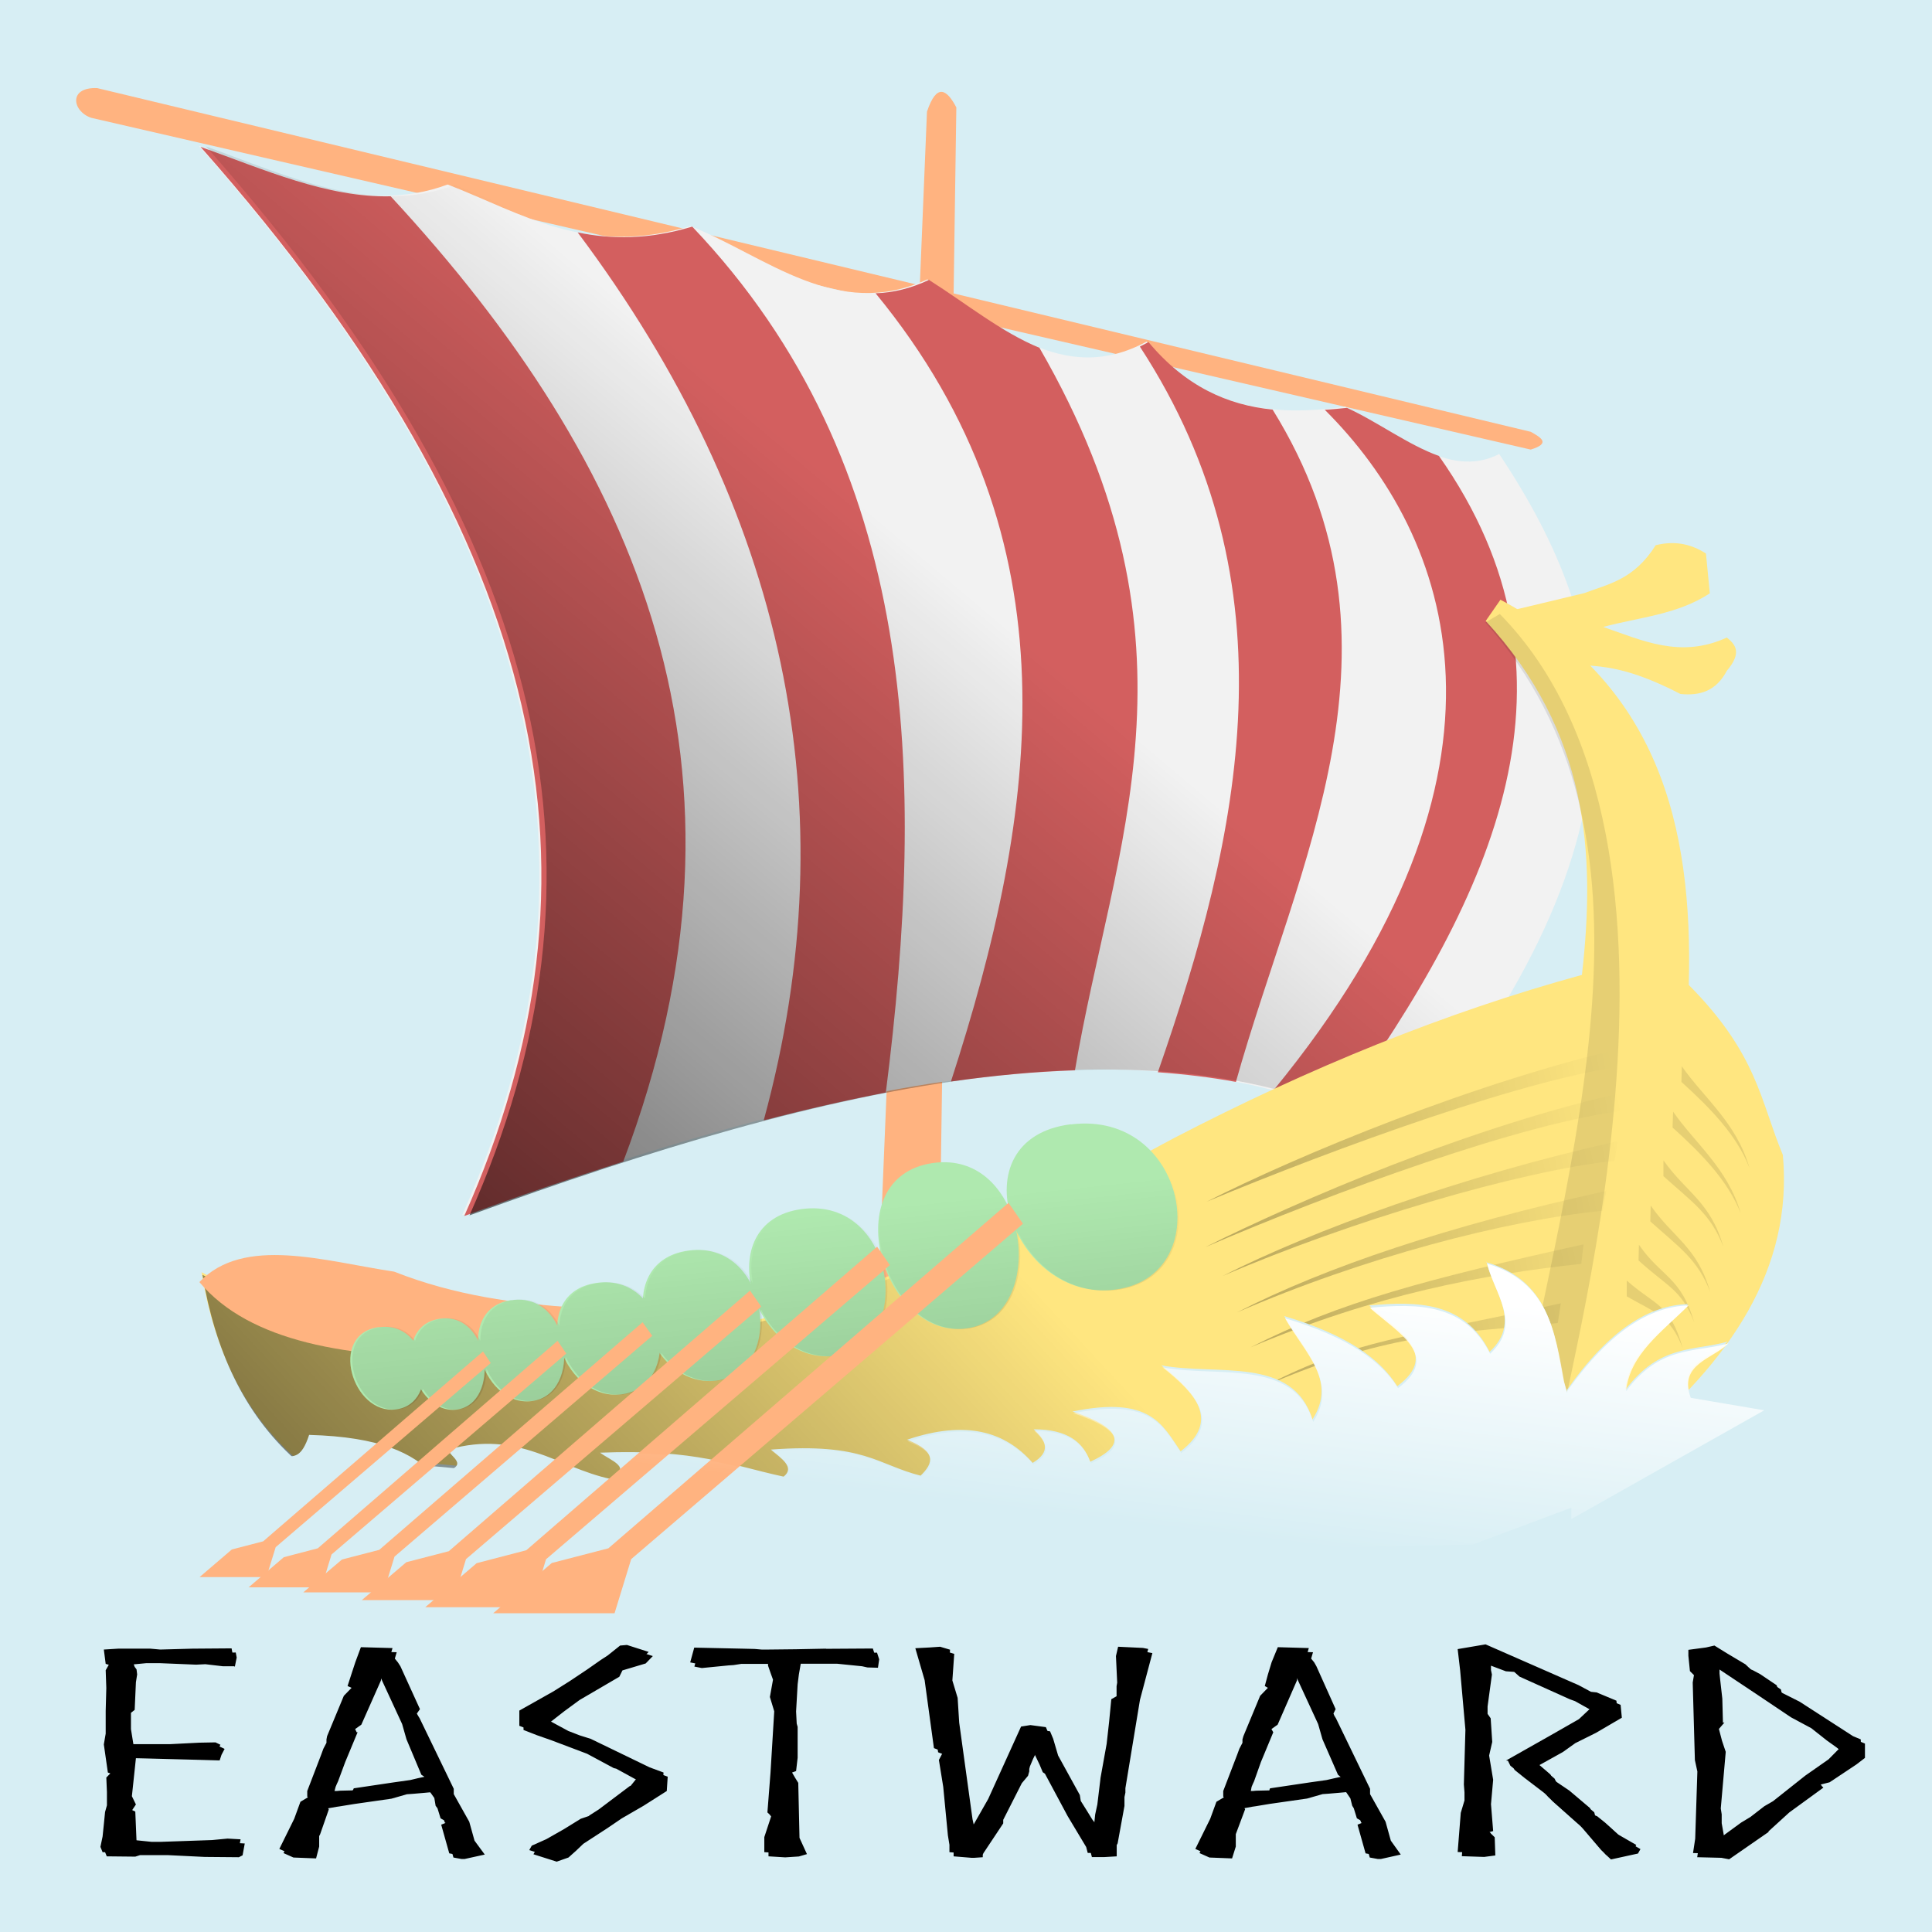 <svg xmlns="http://www.w3.org/2000/svg" xmlns:xlink="http://www.w3.org/1999/xlink" viewBox="0 0 1000 1000" version="1.1"><defs><linearGradient xlink:href="#a" id="m" x1="-22698.9" y1="8256" x2="-22694.6" y2="8290.8" gradientUnits="userSpaceOnUse" gradientTransform="translate(94037.786 -33370.74) scale(4.125)"/><linearGradient id="a"><stop offset="0" stop-color="#fff" stop-opacity="1"/><stop offset="1" stop-color="#fff" stop-opacity="0"/></linearGradient><linearGradient xlink:href="#b" id="l" gradientUnits="userSpaceOnUse" x1="-22647.4" y1="8099.6" x2="-22627.8" y2="7915.6" gradientTransform="translate(93910.81 -31989.46) scale(4.125)"/><linearGradient id="b"><stop offset="0" stop-color="#000" stop-opacity="1"/><stop offset="1" stop-color="#000" stop-opacity="0"/></linearGradient><linearGradient xlink:href="#b" id="e" x1="-22576.8" y1="8081.1" x2="-22777.6" y2="8040.8" gradientUnits="userSpaceOnUse"/><linearGradient gradientTransform="translate(94025.683 -33372.353) scale(4.125)" xlink:href="#b" id="d" x1="-22527.4" y1="8364.3" x2="-22663.4" y2="8237.8" gradientUnits="userSpaceOnUse"/><linearGradient gradientTransform="translate(94025.683 -33372.353) scale(4.125)" xlink:href="#b" id="c" x1="-22543.4" y1="8313.8" x2="-22669.9" y2="8164.1" gradientUnits="userSpaceOnUse"/><linearGradient xlink:href="#b" id="f" gradientUnits="userSpaceOnUse" x1="-22576.8" y1="8081.1" x2="-22777.6" y2="8040.8"/><linearGradient xlink:href="#b" id="g" gradientUnits="userSpaceOnUse" x1="-22576.8" y1="8081.1" x2="-22777.6" y2="8040.8"/><linearGradient xlink:href="#b" id="h" gradientUnits="userSpaceOnUse" x1="-22576.8" y1="8081.1" x2="-22777.6" y2="8040.8"/><linearGradient xlink:href="#b" id="i" gradientUnits="userSpaceOnUse" x1="-22576.8" y1="8081.1" x2="-22777.6" y2="8040.8"/><linearGradient xlink:href="#b" id="j" gradientUnits="userSpaceOnUse" x1="-22576.8" y1="8081.1" x2="-22777.6" y2="8040.8"/><linearGradient xlink:href="#b" id="k" gradientUnits="userSpaceOnUse" x1="-22576.8" y1="8081.1" x2="-22777.6" y2="8040.8"/></defs><rect x="-2000" y="-2000" width="5000" height="5000" fill="#d7eef4"></rect><g fill-rule="evenodd"><path d="M792.3 223.5c5.4 3 10.5 6 0 9.2L47.3 61c-9.8-3.2-12.2-16 3-15.4z" fill="#ffb380" fill-opacity="1"/><path d="M486 671.4L495 55.6c-5-9.5-10.2-12.7-15.2 2.2l-26 631z" fill="#ffb380" fill-opacity="1"/><path d="M776 235c-26.6 13.7-53.2-12-79.8-24.5-37.6 5.3-73.3 1.5-102.7-33.7-43.6 23.7-77.7-9.2-113.5-32.2-47 21.6-83-11.7-122.6-27.6-53.6 16.2-87.6-6.8-125.7-21.5-43 16-86-4.6-128.8-20C286.3 283.4 317 454.8 239.2 629c186.3-67.7 362-110.7 487.6-36.8C861 429 836 325.2 776 235z" opacity="1" fill="#f2f2f2"/><path d="M103.8 76c32.8 11.7 65.6 26.4 98.4 25.6 128.7 139 197.2 296.7 120.4 499.6-27.2 8.7-54.6 18-82.3 28.2C318 455 287.3 283.7 103.8 76zm254.5 41.3c117.6 123.6 121 284 100.2 448.2-20.7 4-41.8 8.8-63.2 14.4 44.3-162.2 11-316.4-96.3-459.6 17.5 3.6 36.6 3.8 59.3-3zM481 145c19 12 37.4 27 57 35 89 154 38 257.6 18.4 374-21 .7-42.3 2.7-64.2 5.8 45.5-140.3 65.6-280.8-39-408 9-.3 18-2.4 27.8-7zm113.4 32c19.2 23 41 32.7 64.3 35 75.5 121.7 13 234-19 348-13-2.4-26.6-4-40.4-5 43-123.3 71.3-252.2-9.3-375.6l4.4-2.3zM697 211c16 7.3 32 19.4 47.8 25 80 113.7 29.7 225.7-52.3 339.4-11-4.4-22-8-33.4-11 137-167 92-287.2 26.6-352.3 3.8-.2 7.7-.6 11.5-1z" opacity="1" fill="#d35f5f" fill-opacity="1"/><path d="M195 249.3c28 14.4 56-12.8 84-25.8 39.4 5.6 77 1.6 107.8-35.5 45.8 25 81.7-9.6 119.3-33.8 49.5 22.7 87.4-12.2 129-29 56.3 17 92-7 132-22.6 45.2 16.8 90.4-4.7 135.5-21-193 218.4-225 398.5-143.4 581.8-195.7-71.2-380.3-116.4-512.3-38.7-141-171.5-115-280.5-51.6-375.4z" opacity="1" fill="url(#c)" fill-opacity="1" transform="matrix(-.951 0 0 .951 965 -1.818)"/><path d="M776.5 310.6l-7.5 10.8c53 57.6 57 120 49.8 183.2-70.4 19.3-141 48-211.4 84.6-122 66-246.5 128-419.5 111.7l-83.6-42.4c6.4 38.6 21 71.3 47.7 95.4 185 3.5 113.2 39.2 691.8-6.5 51.7-42.6 84.4-90.7 79-149.6-11.7-28-13-52-48.7-88 2.3-83.2-16.3-156.4-97.5-199.4z" opacity="1" fill="#ffe680" fill-opacity="1"/><path d="M198 330l8 11.5c-55.6 60.5-60 126-52.4 192.5 74 20.2 148 50.5 222.2 89 128.2 69.3 259 134.3 441 117.3l87.7-44.5c-6.8 40.6-22.2 75-50.2 100.3-194.3 3.8-118.8 41.3-727-6.7C73 744.5 38.7 694 44.4 632c12.4-29.2 13.6-54.7 51.2-92.3C93.2 452.3 112.7 375.3 198 330z" opacity="1" fill="url(#d)" fill-opacity="1" transform="matrix(-.951 0 0 .951 965 -1.818)"/><path d="M392.6 683c-63-8.2-125.8 0-188.6-24.8-36-5.4-77.8-18.8-100.8 5.4 26 31 77 39.5 137.6 39z" fill="#ffb380" fill-opacity="1"/><g fill="#afe9af" fill-opacity="1"><path d="M554.3 582c60.2-7.5 76 78.7 22.8 85.5-53 6.8-83-78.2-22.7-85.6z" opacity="1"/><path d="M482.7 602c50.4-7.4 60.8 80 17.3 85.6-43.4 5.7-67.7-78.2-17.3-85.6z" opacity="1"/><path d="M415 625.8c49-6.5 59 71 17 76-42.2 5-65.8-69.4-17-76z" opacity="1"/><path d="M356.3 647.3c42-5.8 50.8 62.8 14.5 67.3-36.4 4.6-56.7-61.5-14.5-67.3z" opacity="1"/><path d="M309 664c37-5 44.5 53.8 12.7 57.7-31.8 4-49.5-52.7-12.7-57.7z" opacity="1"/><path d="M264.7 673c31-4.7 37.2 48.7 10.6 52.2s-41.5-47.8-10.6-52.3z" opacity="1"/><path d="M227.5 682.6c26.4-4 31.8 43.8 9 47-22.7 3-35.4-43-9-47z" opacity="1"/><path d="M196 687c26.4-3.8 32 39.7 9 42.5-22.6 3-35.3-39-9-42.6z" opacity="1"/></g><g transform="matrix(-3.925 0 0 3.925 -88552.592 -30939.726)" opacity="1" fill="url(#e)" fill-opacity="1"><path d="M-22776.8 8020.6l.5 2.6c13 1.4 39.2 11 56 18-11.8-6-35.7-16-56.4-20.6z" fill="url(#f)"/><path d="M-22776 8026.6l.5 2.6c13 1.4 38.7 10.8 55.4 18-12-6-35-16-56-20.6z" fill="url(#g)"/><path d="M-22774.5 8033.2l.4 2.6c12.8 1.4 35 8 51.7 15.2-11.8-6-31.5-13.2-52.2-17.8z" fill="url(#h)"/><path d="M-22773 8039.7l.5 2.7c13 1.3 31.6 6.2 48.2 13.4-11.7-6-27.8-11.4-48.6-16z" fill="url(#i)"/><path d="M-22770 8046.8l.3 2.6c13 1.4 27 4 43.6 11-11.8-6-23.3-9-44-13.6z" fill="url(#j)"/><path d="M-22767 8054.6l.4 2.6c13 1.4 21.7 1 38.4 8.2-11.7-6-18-6.2-38.8-10.8z" fill="url(#k)"/></g><g opacity=".1" fill="#000" fill-opacity="1"><path d="M870.5 552l-.2 8c15 13.6 28.7 27.6 35.2 44.5-6.7-23.4-23.4-36-35-52.6zM866 575.4l-.3 8.2c15 13.5 28.7 27.6 35.3 44.4-6.8-23.4-23.5-36-35-52.6zM861 600.6v8.2c15 13.5 24.5 19.6 31 36.5-6.7-23.4-19.2-28-31-44.7zM854.4 624l-.2 8.2c15 13.5 24.5 19.6 31 36.5-6.7-23.4-19.2-28-30.8-44.7zM848.3 644.4l-.2 8c15 13.7 22.2 15 28.8 32-6.8-23.5-17-23.4-28.5-40zM842 663v8c15.2 8.7 22.4 10 29 26.8-6.8-23.4-14-21.7-29-35z"/></g><path d="M781.2 316.3L820 307c12.6-4.8 25.6-6.8 37-24.8 10.5-2.6 18.8-.3 26 4.3l2 20.6c-16.7 11-36.6 12.4-55.2 17.4 20.3 7 40 16.5 64 5.5 4.5 3.6 8 7.8 0 17.2-5.6 10.6-14 13-24 12-29.8-15.4-43.3-14.5-58.5-15.2z" fill="#ffe680" fill-opacity="1"/><path d="M776.3 317.8c118.3 120.6 31.3 398 29.3 433.7l-22.8 1c30-159.2 84.7-319.6-14-430.3z" opacity=".1" fill="#000"/><path d="M425.3 613.5C367 611.7 353 697 407 704c24.8 3 44.6-12.5 53.7-31.7-4.7 23.4 3.7 49.6 27.4 52.7 45.7 6 71.3-82.2 18.3-90-20-3-34 8.2-41 23.6 3.7-20.6-5.4-41-34.2-44.7-2-.3-4-.5-5.7-.5zm147.3 46.2c-47.3-1.5-56 75-13 80.2 18.4 2 33.3-10 41-25.4-2.8 17.7 4.5 36.5 23.3 38.8 12.7 1.6 23.6-5 30.8-15 1.4 11.2 8 21 20.7 22.5 14 1.6 25.7-8 31.3-20.3.2 11.6 5.8 22.3 17.5 23.8 11.5 1.5 21-6.8 25.7-17.4 0 10.7 4.8 20.7 15 22 8.2 1.2 15-3.8 19.6-11 2.2 5.7 6.5 10.2 13.4 11 24 3 37.3-41 9.6-44.7-8.3-1.2-14.6 2-18.7 7.4-2-6-6.7-10.8-14.5-12-10-1.5-17 4-21 12 0-10.6-5.2-20.3-18-22.2-12-1.7-20.5 4.8-25 14-.5-11.3-7-21.3-21.7-23.3-10.8-1.4-19 2.3-25 8.5-.7-12.7-8-23.8-24.6-26-16.2-2.3-27.7 6-34 17.6 3.4-18.5-4-37-28-40.2-1.5 0-3-.3-4.6-.3z" opacity="1" fill="url(#l)" fill-opacity="1" transform="matrix(-.951 0 0 .951 965 -1.818)"/><path d="M769.2 653.3c32.4 9.5 35.4 36 40 61.2l1.8 6v-1c22-31.4 42.8-44 62.8-44.5-13.6 13.4-30.5 25.2-32.5 44.4 17.7-23.8 35.4-20 53-25-8.2 8.3-25.8 10.8-19.4 28.3l37.8 6.5-99.7 56.3v-6l-51 19-459.5 11-154.5-37V754c4-.5 8 1 12-11.3 37 1 53.8 9.6 64.4 20.6 21.4-4.3 8.5-8.7 7.6-13 36.6-10.4 56.5 9.3 84 15.2 11.7-6 0-9.5-5.4-13.6 49.7-2 68 6.6 95 12.4 6-4.7-1-9.4-6.6-14 48.3-3.6 55 7.8 77.5 13.5 6.5-6.3 8.7-12.4-7-18.6 30.4-10.3 50.8-4.3 65 12 9.7-5.8 7-11.6.5-17.4 17.8 0 25.7 6.8 29.3 16.8 19-8.7 16.8-17.3-9.2-26 40.8-8.4 46.7 7.3 56 20.6 20.7-16 7.6-30.4-10-44.5 28.8 5.4 68-5 78.2 28 13.4-20.4-5-36.3-14.6-53.5 33 9.8 49.8 22.4 58.5 36.3 22.6-16.8 0-29-14.5-41.8 25-2.3 49.2-2 62.3 24 16.8-15.6 2-31.2-1.6-46.7z" fill="#d7eef4" fill-opacity="1"/><g fill="#ffb380" fill-opacity="1"><path d="M522 622.6l7.5 10.8L326.7 807l-8.6 28h-62.8l30.3-26 29.3-7.6z"/><path d="M454 645.3l6.6 9.5-178 152.3-7.5 24.8h-55l26.6-22.8 25.7-6.7z"/><path d="M388.2 668l5.8 8.3L241.2 807l-6.5 21.2h-47.4l23-19.6 22-5.7z"/><path d="M332.6 684.4l5 7-133.4 114.3-5.7 18.5H157l20-17 19.3-5z"/><path d="M288.6 694l4.5 6.6-121.5 104-5.2 17h-37.7l18.2-15.6 17.6-4.6z"/><path d="M250 699.5l4 6-111.3 95.3-4.8 15.5h-34.6L120 802l16.2-4.2z"/></g><path d="M205.6 689.6c-34 10-37.2 37.7-42.2 64.4l-1.7 6.3V759c-23.2-32.7-45-46-66-46.6 14.2 14.2 32 26.5 34 46.7-18.5-25-37-20.8-55.7-26 8.7 8.6 27.2 11.2 20.5 29.6l-40 6.8 105 59.2v-6.2l53.5 20 483 11.3L858.5 815v-19.4c-4-.6-8.3 1-12.5-12-39 1-56.7 10-68 21.7-22.4-4.6-8.8-9-8-13.7-38.3-11-59.2 9.7-88.2 16-12.3-6.4 0-10 5.7-14.3-52.2-2-71.5 7-99.7 13-6.5-4.8 1-9.8 7-14.7-51-3.7-57.8 8.3-81.6 14.2-6.8-6.4-9.2-13 7.4-19.3-32-10.8-53.5-4.6-68.3 12.5-10.3-6-7.4-12-.6-18.2-18.7-.2-27 7-30.8 17.6-20-9-17.7-18.2 9.6-27.3-43-8.7-49 7.7-58.7 21.7-22-17-8.2-32 10.2-46.7-30 5.8-71.4-5.2-82 29.7-14-21.6 5.3-38.4 15.3-56.4-34.8 10.3-52.3 23.5-61.5 38-23.6-17.5.2-30.2 15.4-43.7-26.5-2.5-51.8-2.2-65.5 25-17.7-16.3-2.3-32.6 1.6-49z" fill="url(#m)" fill-opacity="1" transform="matrix(-.951 0 0 .951 965 -1.818)"/></g><g><path d="M-168.7 797.4l.6-6.2-.3-3.4-12.6.2-10.4.6-3.2-.6H-205l-4.6.6.6 9.7 1 .6-1 3.7.2 12-.2 15.5v15.4l-.6 7.3 1.3 19 .8.6-1.3 2.8.2 9.8v9l-.6 4.5-.4 8.4-.4 8.2-.7 7 .7 3.6 9.2.2 1.5-1h9.2l11.7 1.2 11 .2 1.2-1.3.7-8-4.2-.5-5 1-16.5 1.2h-3l-6-1.3-.2-2-.4-20-1-1 1.2-3.8-1.3-5.6 1.3-25.7 4 .2 18 1 5 .3.6-3.8 1-4-1.6-1.6-5.2.2-9.4 1h-13l-1-13v-11l1.2-2 .4-18.7.4-5.3-.2-3.4-.6-1.7-.3-1.7 4-.8h4.5l11.6 1 3-.3 5.7 1.4h3.6zM-103 889.3l.4 5 .6 1.7 1 6.8 2.2 2.6-2 1.7 2.6 19.4 2.6 1h1l6.5-3-3.3-9.4-1.7-12.8-5-18.7V880l-11-47.7-.5-1.7-.4-1.5 1-3-6.3-29-.8-2.6-1-2.6.6-4.3-10.2-.6-1.8 10.2-1.3 8.3-1.2 7.8 1.3 1.2-2.5 5.4-5.4 27.3-.2 2.2v2.3l-1 4-.7 4-4.5 24.6v3.8l.2.5-2.4 3-2 11.5-4.8 20.4 3.2 3 7.3.6 1-8V912l.3-1.2 2.8-16.8-.2-.8 2.7-1 1-.3 4.7-1.6 12-3.6 5-3 2-.3 3.3-.6 2.6-.5 2.3 6.8zm-26.4-47.5l-.5-2.2 2-3 6.3-29.8.2-3.4 1 3.8 7 31.8 1.4 10.3 4.8 24 1 1.4-2.2 1-2.4 1.2-5.4 1.6-12.8 4-.2 1-.2.4-4 .2-1 .2h-2.5l.7-5.6.4-2 .4-1.8 2.3-13 4-20.2zM-40 881l-10 15.8-3.2 4.3h.2l-2.8 2-5.4 7-5.7 6.8-4.7 4.4-.8 3 7.5 5 3.8-2.8 2.4-4.5 2.4-4.8 7.7-10.5 4.7-6.7 7-8.5 7.5-10 .3-9.7-4.5-3.5-19-19.3-3.5-2.3-3.7-3-7.4-8.4 4.7-7.7 5-7.7 12.8-15.7 1-4.3 7.5-4.7 2.3-5-7-4.7-2.2.4-4 6.7-2.2 3-4.5 6.6-5.5 7.7-5.3 7-11 13v10.3l4.4 3.6 4.5 3.3 11.6 9.2 8.6 9.7.8.4 8 9.2-2 5.2zM23.2 788l-9.6.4-8.8.2H2.5l-2.2-.4-4-.2-15.5-.7-1.3 10 2.4 1 8.7-1.8 1.5-.2 2.5-.8h10v4l.8 4.8.8 4.7-1 11.7 1.4 9.7-1.2 41.4-1 27 .7 1.4.5 1.3-2.2 14v10.2l5.4.7 4.4-.6 2.6-1.6-2.4-11-.4-37.2-1-3.4-1-3.6H11l1.3-1 .5-9v-20.9l-.3-2.2-.2-8.2.5-18.4.4-6.7.6-7.2h11.8l8 1.7 1.7.8 3.4.2.4-5.7-.7-4.5-15 .2zM111.8 876l-1 17.4-.7 6.8-.3 6-2-5.5-1.7-5.8-2-6.7-.3-4-7-26.7-1.6-11.4-1-5-5-1.4-3 1-10.6 49-5 18.4H70l-.8-7.5-4.3-65.4-.5-16.7-1.7-11.8.6-18-3.2-2-3.4.5-4.6.5 3 21.6 3 46 3 2.4-1.4 5.6 1.4 18.2 1.5 32.8.5 6.4v5l5.8 1h.8l2.8-.4v-1.7l.2-1 6.4-20.2V901l6-24.8 2-5 .4-3v-1.6l.2-1.7 1-5 1-4.3 2.5 11 1 5 .7 1 7.3 28.6 1 3.5 5 17.5.5 4h4l4-.5v-7.6l.3-1.2 2.2-25.3v-6l.3-3v-3l4.7-59.8 4-31.6-1.7-.7-8-.8-.7 6.3.4 18-.2 2.4v6.8l-1.7 2-.7 15.2-.8 15-2 23.3zM192.4 889.3l.6 5 .5 1.7 1 6.8 2.2 2.6-2 1.7 2.6 19.4 2.6 1h1l6.4-3-3.2-9.4-1.7-12.8-5-18.7V880l-11-47.7-.5-1.7-.3-1.5.7-3-6.2-29-.7-2.6-1-2.6.6-4.3-10-.6-2 10.2-1.2 8.3-1 7.8 1 1.2-2.5 5.4-5.4 27.3-.3 2.2v2.3l-1 4-.7 4-4.5 24.6v3.8l.2.5-2.4 3-2 11.5-4.8 20.4 3.2 3 7.3.6 1.2-8v-8.4l3-16.8-.2-.8 2.6-1 1-.3 4.6-1.6 12-3.6 5-3 2-.3 3.3-.6 2.7-.5 2.2 6.8zm-26.2-47.5l-.6-2.2 2-3 6.2-29.8.2-3.4 1 3.8 7 31.8 1.4 10.3 5 24 .8 1.4h.2l-2.2 1-2.5 1.2-5.4 1.6-12.8 4-.2 1v.4l-4.3.2-1 .2h-2.3l.5-5.6.4-2 .4-1.8 2.2-13 4-20.2zM243.2 863.8l.8 3.4 3.2 5.4 7 11.2 2 4.5 7.5 14 2.6 4.8 7 17.2 1.8 3.5 8.7-4 .8-3-5.8-7-4.2-8-2.6-4.4-1.8-1.5-.5-4L263 884l-5.3-7.5-.8-3.4-5-9 7.7-9 4-6 6.7-7 8.3-10.2-.4-8.7-6.4-5.6-1.8-.4-4-4.5-30-27.6-9 3.2.8 14.4 1.7 40.2-.5 37 .2 5.3v5.5l-1.2 8.4-1 26.5 7.2.5 3.6-1-.2-12.3-1.7-3.5 1.2-.7-.7-18.2.7-16.5-1.3-16.4 1-9.2-.5-16-1-3v-5l1.4-21.6-.3-3v-3l4.8 3.8 2.7.4 1.7 3.2 16.2 15.3 1.7 1.3 6.4 7.5-.5 1-3.3 6.5-8.5 10.2-15 17.8zM325.8 909l6.8-13 11-16.8-.5-1-.3-1h-.2l3-1.6 8.6-12 2.8-4.5v-9.7l-2.5-2.2-17.2-23.3-7-7.4-.4-3.7-5.3-7.5-2.4-2.7-.7-.6-1.7-3.4-6-7.5-4-5.2-2.7 1.3-5.7 1.6v4l.5 10.4 1.3 2.7-.4 5 .7 52.5.8 7.7-.7 45.5-.7 9.7 4 .2 3.8.2 2.5 1 12.8-18.6zm-14.6-73.7L311 819l-.7-13-.2-4v-2.7l12.3 17.2 10.8 15.2 6.5 7.3 5 8.3 1.6 2.4 2 3 1.6 3.2-3.3 7-7.5 11-10.4 17.3-2.8 3.4-4.5 7.3-3 3.8-6 9.2-.4.2-.4-2.3-.8-9.5v-6l-.3-4 1.6-38.3-1.2-7.5-1-8 1.8-4.4z" style="-inkscape-font-specification:Norse" transform="matrix(1.605 0 0 .765 392.312 252.677)"/></g><g><path d="M-168.7 797.4l.6-6.2-.3-3.4-12.6.2-10.4.6-3.2-.6H-205l-4.6.6.6 9.7 1 .6-1 3.7.2 12-.2 15.5v15.4l-.6 7.3 1.3 19 .8.6-1.3 2.8.2 9.8v9l-.6 4.5-.4 8.4-.4 8.2-.7 7 .7 3.6 9.2.2 1.5-1h9.2l11.7 1.2 11 .2 1.2-1.3.7-8-4.2-.5-5 1-16.5 1.2h-3l-6-1.3-.2-2-.4-20-1-1 1.2-3.8-1.3-5.6 1.3-25.7 4 .2 18 1 5 .3.6-3.8 1-4-1.6-1.6-5.2.2-9.4 1h-13l-1-13v-11l1.2-2 .4-18.7.4-5.3-.2-3.4-.6-1.7-.3-1.7 4-.8h4.5l11.6 1 3-.3 5.7 1.4h3.6zM-103 889.3l.4 5 .6 1.7 1 6.8 2.2 2.6-2 1.7 2.6 19.4 2.6 1h1l6.5-3-3.3-9.4-1.7-12.8-5-18.7V880l-11-47.7-.5-1.7-.4-1.5 1-3-6.3-29-.8-2.6-1-2.6.6-4.3-10.2-.6-1.8 10.2-1.3 8.3-1.2 7.8 1.3 1.2-2.5 5.4-5.4 27.3-.2 2.2v2.3l-1 4-.7 4-4.5 24.6v3.8l.2.5-2.4 3-2 11.5-4.8 20.4 3.2 3 7.3.6 1-8V912l.3-1.2 2.8-16.8-.2-.8 2.7-1 1-.3 4.7-1.6 12-3.6 5-3 2-.3 3.3-.6 2.6-.5 2.3 6.8zm-26.4-47.5l-.5-2.2 2-3 6.3-29.8.2-3.4 1 3.8 7 31.8 1.4 10.3 4.8 24 1 1.4-2.2 1-2.4 1.2-5.4 1.6-12.8 4-.2 1-.2.4-4 .2-1 .2h-2.5l.7-5.6.4-2 .4-1.8 2.3-13 4-20.2zM-40 881l-10 15.8-3.2 4.3h.2l-2.8 2-5.4 7-5.7 6.8-4.7 4.4-.8 3 7.5 5 3.8-2.8 2.4-4.5 2.4-4.8 7.7-10.5 4.7-6.7 7-8.5 7.5-10 .3-9.7-4.5-3.5-19-19.3-3.5-2.3-3.7-3-7.4-8.4 4.7-7.7 5-7.7 12.8-15.7 1-4.3 7.5-4.7 2.3-5-7-4.7-2.2.4-4 6.7-2.2 3-4.5 6.6-5.5 7.7-5.3 7-11 13v10.3l4.4 3.6 4.5 3.3 11.6 9.2 8.6 9.7.8.4 8 9.2-2 5.2zM23.2 788l-9.6.4-8.8.2H2.5l-2.2-.4-4-.2-15.5-.7-1.3 10 2.4 1 8.7-1.8 1.5-.2 2.5-.8h10v4l.8 4.8.8 4.7-1 11.7 1.4 9.7-1.2 41.4-1 27 .7 1.4.5 1.3-2.2 14v10.2l5.4.7 4.4-.6 2.6-1.6-2.4-11-.4-37.2-1-3.4-1-3.6H11l1.3-1 .5-9v-20.9l-.3-2.2-.2-8.2.5-18.4.4-6.7.6-7.2h11.8l8 1.7 1.7.8 3.4.2.4-5.7-.7-4.5-15 .2zM111.8 876l-1 17.4-.7 6.8-.3 6-2-5.5-1.7-5.8-2-6.7-.3-4-7-26.7-1.6-11.4-1-5-5-1.4-3 1-10.6 49-5 18.4H70l-.8-7.5-4.3-65.4-.5-16.7-1.7-11.8.6-18-3.2-2-3.4.5-4.6.5 3 21.6 3 46 3 2.4-1.4 5.6 1.4 18.2 1.5 32.8.5 6.4v5l5.8 1h.8l2.8-.4v-1.7l.2-1 6.4-20.2V901l6-24.8 2-5 .4-3v-1.6l.2-1.7 1-5 1-4.3 2.5 11 1 5 .7 1 7.3 28.6 1 3.5 5 17.5.5 4h4l4-.5v-7.6l.3-1.2 2.2-25.3v-6l.3-3v-3l4.7-59.8 4-31.6-1.7-.7-8-.8-.7 6.3.4 18-.2 2.4v6.8l-1.7 2-.7 15.2-.8 15-2 23.3zM192.4 889.3l.6 5 .5 1.7 1 6.8 2.2 2.6-2 1.7 2.6 19.4 2.6 1h1l6.4-3-3.2-9.4-1.7-12.8-5-18.7V880l-11-47.7-.5-1.7-.3-1.5.7-3-6.2-29-.7-2.6-1-2.6.6-4.3-10-.6-2 10.2-1.2 8.3-1 7.8 1 1.2-2.5 5.4-5.4 27.3-.3 2.2v2.3l-1 4-.7 4-4.5 24.6v3.8l.2.5-2.4 3-2 11.5-4.8 20.4 3.2 3 7.3.6 1.2-8v-8.4l3-16.8-.2-.8 2.6-1 1-.3 4.6-1.6 12-3.6 5-3 2-.3 3.3-.6 2.7-.5 2.2 6.8zm-26.2-47.5l-.6-2.2 2-3 6.2-29.8.2-3.4 1 3.8 7 31.8 1.4 10.3 5 24 .8 1.4h.2l-2.2 1-2.5 1.2-5.4 1.6-12.8 4-.2 1v.4l-4.3.2-1 .2h-2.3l.5-5.6.4-2 .4-1.8 2.2-13 4-20.2zM243.2 863.8l.8 3.4 3.2 5.4 7 11.2 2 4.5 7.5 14 2.6 4.8 7 17.2 1.8 3.5 8.7-4 .8-3-5.8-7-4.2-8-2.6-4.4-1.8-1.5-.5-4L263 884l-5.3-7.5-.8-3.4-5-9 7.7-9 4-6 6.7-7 8.3-10.2-.4-8.7-6.4-5.6-1.8-.4-4-4.5-30-27.6-9 3.2.8 14.4 1.7 40.2-.5 37 .2 5.3v5.5l-1.2 8.4-1 26.5 7.2.5 3.6-1-.2-12.3-1.7-3.5 1.2-.7-.7-18.2.7-16.5-1.3-16.4 1-9.2-.5-16-1-3v-5l1.4-21.6-.3-3v-3l4.8 3.8 2.7.4 1.7 3.2 16.2 15.3 1.7 1.3 6.4 7.5-.5 1-3.3 6.5-8.5 10.2-15 17.8zM325.8 909l6.8-13 11-16.8-.5-1-.3-1h-.2l3-1.6 8.6-12 2.8-4.5v-9.7l-2.5-2.2-17.2-23.3-7-7.4-.4-3.7-5.3-7.5-2.4-2.7-.7-.6-1.7-3.4-6-7.5-4-5.2-2.7 1.3-5.7 1.6v4l.5 10.4 1.3 2.7-.4 5 .7 52.5.8 7.7-.7 45.5-.7 9.7 4 .2 3.8.2 2.5 1 12.8-18.6zm-14.6-73.7L311 819l-.7-13-.2-4v-2.7l12.3 17.2 10.8 15.2 6.5 7.3 5 8.3 1.6 2.4 2 3 1.6 3.2-3.3 7-7.5 11-10.4 17.3-2.8 3.4-4.5 7.3-3 3.8-6 9.2-.4.2-.4-2.3-.8-9.5v-6l-.3-4 1.6-38.3-1.2-7.5-1-8 1.8-4.4z" style="-inkscape-font-specification:Norse" transform="matrix(1.605 0 0 .765 390.15 250.523)"/></g></svg>
